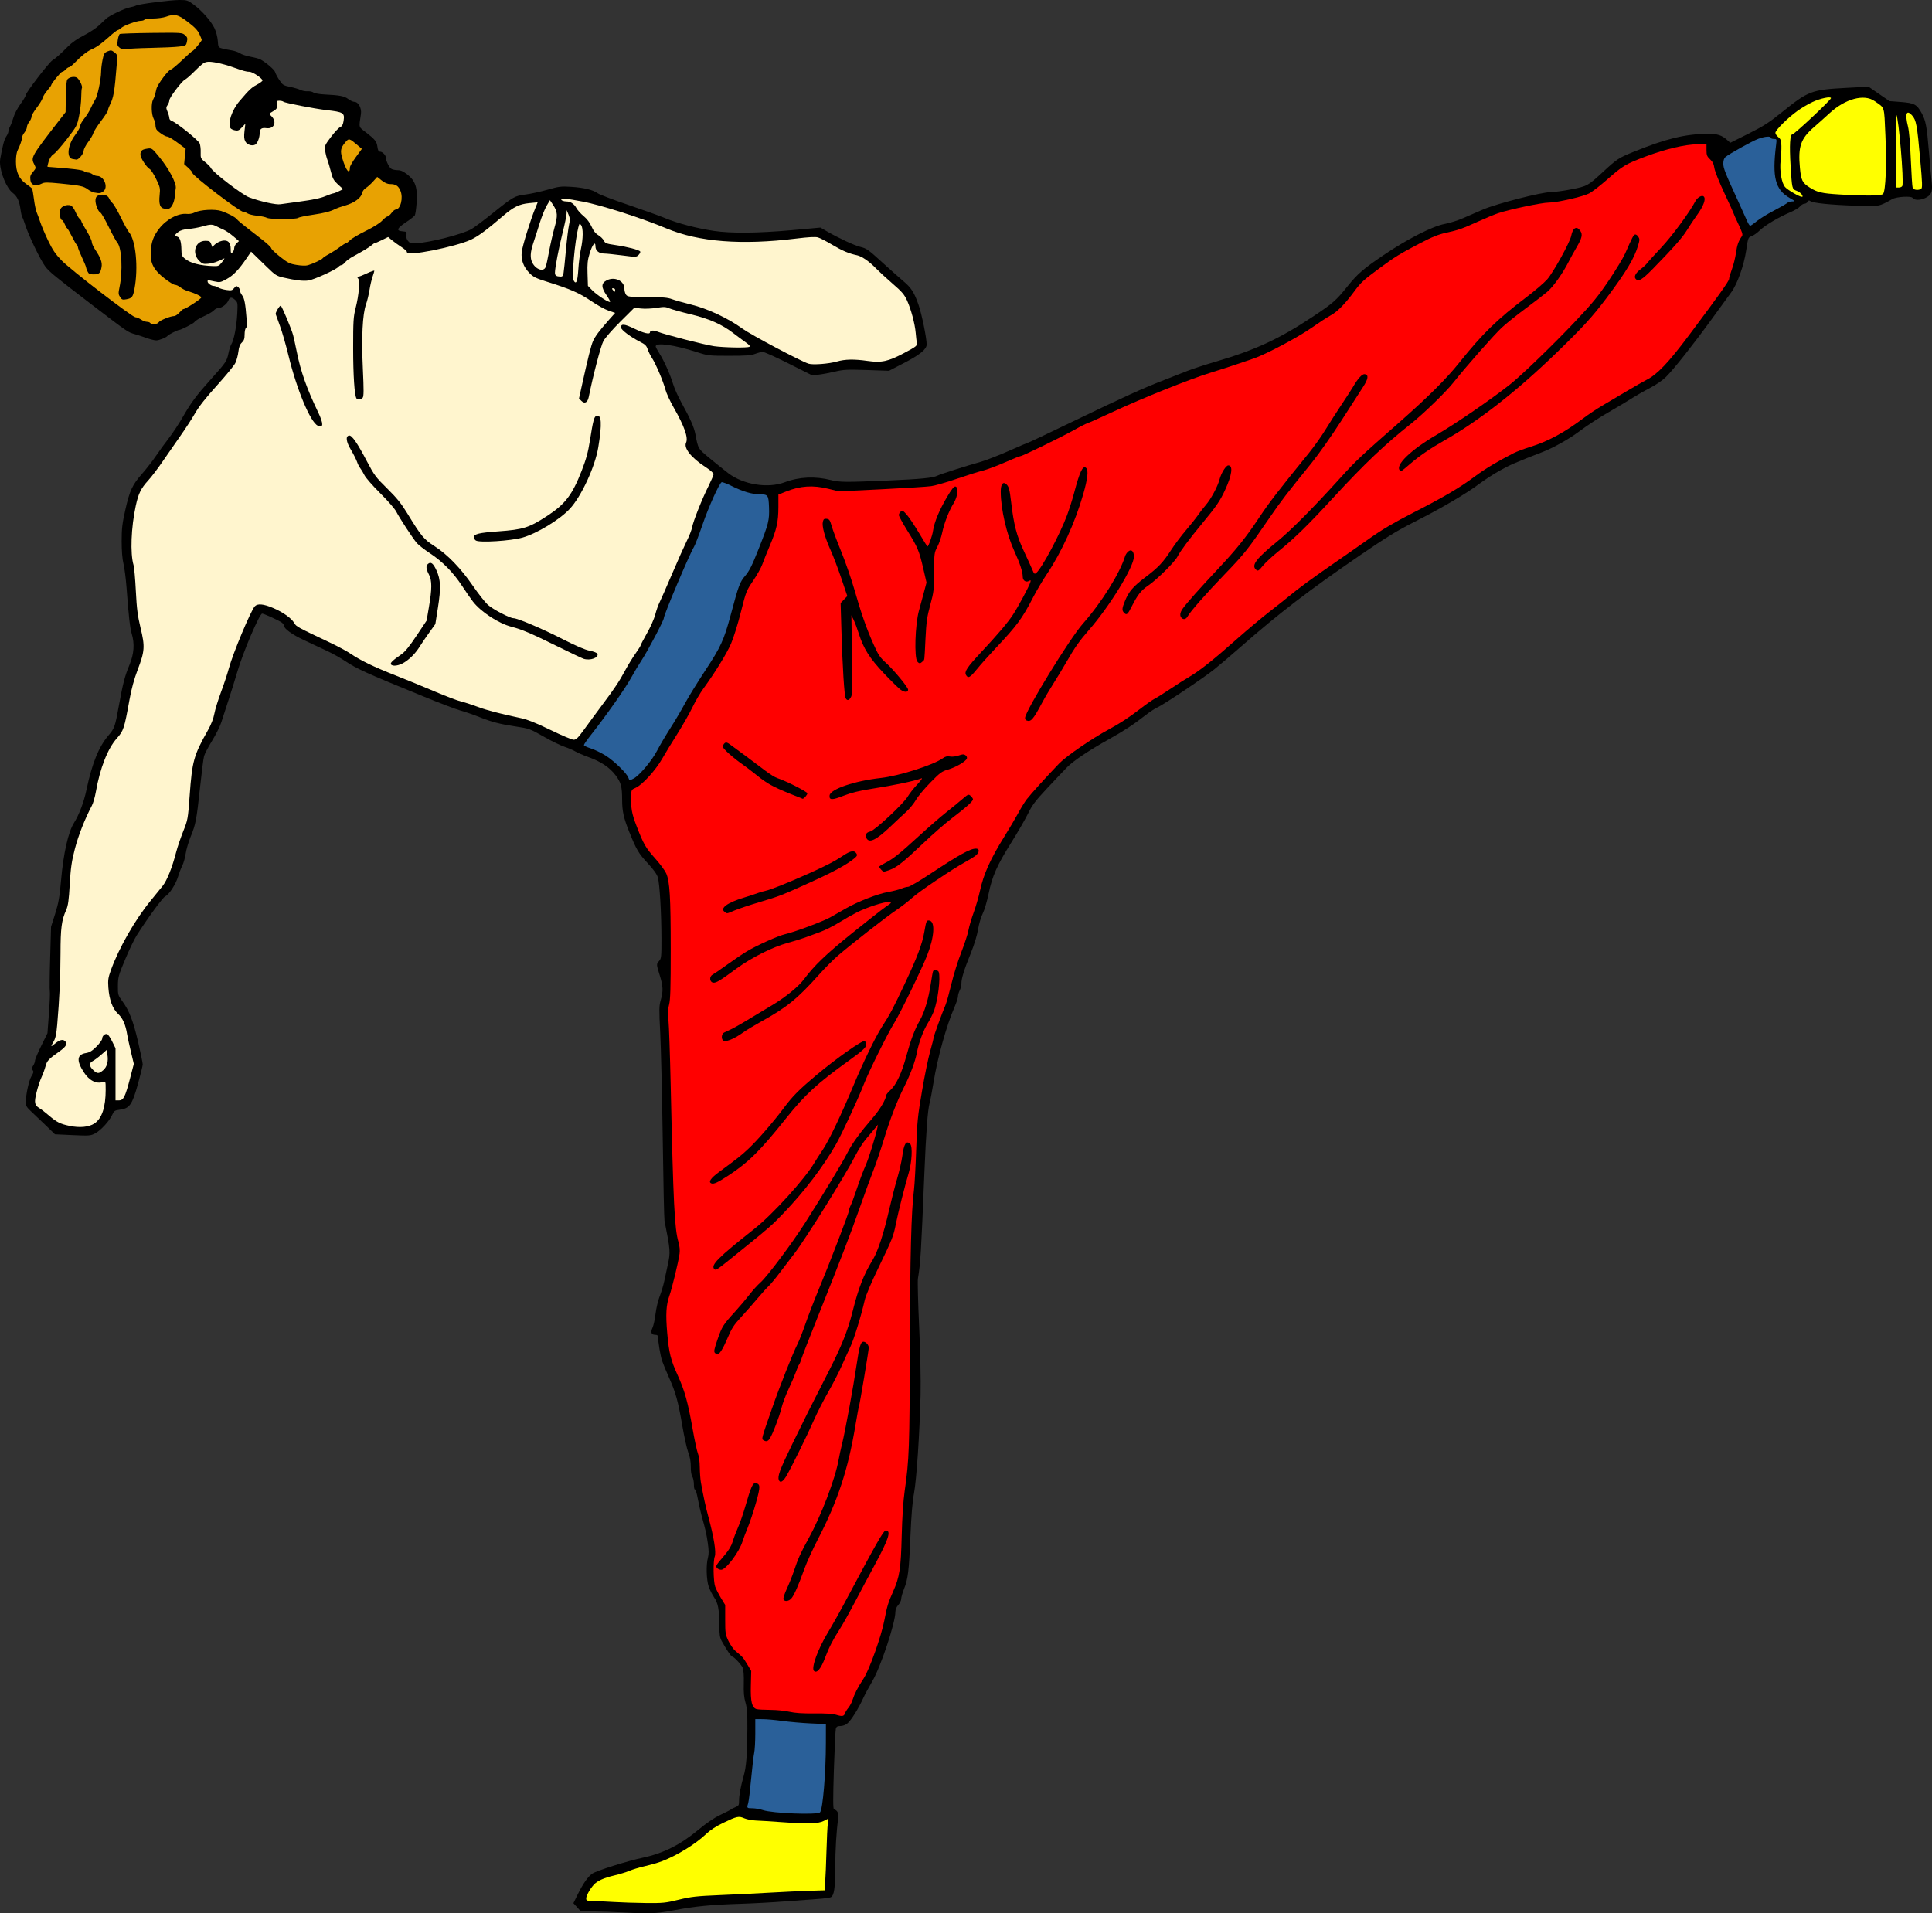 <?xml version="1.0" encoding="UTF-8" standalone="no"?>
<svg
   version="1.2"
   width="588.59mm"
   height="583.04mm"
   viewBox="0 0 58859.004 58304.001"
   preserveAspectRatio="xMidYMid"
   fill-rule="evenodd"
   stroke-width="28.222"
   stroke-linejoin="round"
   xml:space="preserve"
   id="svg2770"
   sodipodi:docname="MartialArts3B.svg"
   inkscape:version="1.2.2 (732a01da63, 2022-12-09, custom)"
   xmlns:inkscape="http://www.inkscape.org/namespaces/inkscape"
   xmlns:sodipodi="http://sodipodi.sourceforge.net/DTD/sodipodi-0.dtd"
   xmlns="http://www.w3.org/2000/svg"
   xmlns:svg="http://www.w3.org/2000/svg"
   xmlns:ooo="http://xml.openoffice.org/svg/export"><rect x="0" y="0" width="58859.004" height="58304.001" fill="#333333" stroke="none"/><sodipodi:namedview
   id="namedview2772"
   pagecolor="#ffffff"
   bordercolor="#000000"
   borderopacity="0.25"
   inkscape:showpageshadow="2"
   inkscape:pageopacity="0.0"
   inkscape:pagecheckerboard="0"
   inkscape:deskcolor="#d1d1d1"
   inkscape:document-units="mm"
   showgrid="false"
   inkscape:zoom="0.31723122"
   inkscape:cx="1109.6008"
   inkscape:cy="1101.7201"
   inkscape:window-width="1850"
   inkscape:window-height="1016"
   inkscape:window-x="0"
   inkscape:window-y="0"
   inkscape:window-maximized="1"
   inkscape:current-layer="layer1" />
 <defs
   class="ClipPathGroup"
   id="defs2320">
  <clipPath
   id="presentation_clip_path"
   clipPathUnits="userSpaceOnUse">
   <rect
   x="0"
   y="0"
   width="58861"
   height="58653"
   id="rect2314" />
  </clipPath>
  <clipPath
   id="presentation_clip_path_shrink"
   clipPathUnits="userSpaceOnUse">
   <rect
   x="58"
   y="58"
   width="58744"
   height="58536"
   id="rect2317" />
  </clipPath>
 </defs>
 <defs
   class="TextShapeIndex"
   id="defs2324">
  <g
   ooo:slide="id1"
   ooo:id-list="id3 id4 id5 id6 id7 id8 id9 id10 id11 id12 id13 id14 id15 id16 id17 id18 id19 id20 id21 id22 id23 id24 id25 id26 id27 id28 id29 id30 id31 id32 id33 id34 id35 id36 id37 id38 id39 id40 id41 id42 id43 id44 id45 id46 id47 id48 id49 id50 id51 id52 id53 id54 id55 id56 id57 id58 id59"
   id="g2322" />
 </defs>
 <defs
   class="EmbeddedBulletChars"
   id="defs2356">
  <g
   id="bullet-char-template-57356"
   transform="matrix(4.8828125e-4,0,0,-4.8828125e-4,0,0)">
   <path
   d="M 580,1141 1163,571 580,0 -4,571 Z"
   id="path2326" />
  </g>
  <g
   id="bullet-char-template-57354"
   transform="matrix(4.8828125e-4,0,0,-4.8828125e-4,0,0)">
   <path
   d="M 8,1128 H 1137 V 0 H 8 Z"
   id="path2329" />
  </g>
  <g
   id="bullet-char-template-10146"
   transform="matrix(4.8828125e-4,0,0,-4.8828125e-4,0,0)">
   <path
   d="M 174,0 602,739 174,1481 1456,739 Z M 1358,739 309,1346 659,739 Z"
   id="path2332" />
  </g>
  <g
   id="bullet-char-template-10132"
   transform="matrix(4.8828125e-4,0,0,-4.8828125e-4,0,0)">
   <path
   d="M 2015,739 1276,0 H 717 l 543,543 H 174 v 393 h 1086 l -543,545 h 557 z"
   id="path2335" />
  </g>
  <g
   id="bullet-char-template-10007"
   transform="matrix(4.8828125e-4,0,0,-4.8828125e-4,0,0)">
   <path
   d="m 0,-2 c -7,16 -16,29 -25,39 l 381,530 c -94,256 -141,385 -141,387 0,25 13,38 40,38 9,0 21,-2 34,-5 21,4 42,12 65,25 l 27,-13 111,-251 280,301 64,-25 24,25 c 21,-10 41,-24 62,-43 C 886,937 835,863 770,784 769,783 710,716 594,584 L 774,223 c 0,-27 -21,-55 -63,-84 l 16,-20 C 717,90 699,76 672,76 641,76 570,178 457,381 L 164,-76 c -22,-34 -53,-51 -92,-51 -42,0 -63,17 -64,51 -7,9 -10,24 -10,44 0,9 1,19 2,30 z"
   id="path2338" />
  </g>
  <g
   id="bullet-char-template-10004"
   transform="matrix(4.8828125e-4,0,0,-4.8828125e-4,0,0)">
   <path
   d="M 285,-33 C 182,-33 111,30 74,156 52,228 41,333 41,471 c 0,78 14,145 41,201 34,71 87,106 158,106 53,0 88,-31 106,-94 l 23,-176 c 8,-64 28,-97 59,-98 l 735,706 c 11,11 33,17 66,17 42,0 63,-15 63,-46 V 965 c 0,-36 -10,-64 -30,-84 L 442,47 C 390,-6 338,-33 285,-33 Z"
   id="path2341" />
  </g>
  <g
   id="bullet-char-template-9679"
   transform="matrix(4.8828125e-4,0,0,-4.8828125e-4,0,0)">
   <path
   d="M 813,0 C 632,0 489,54 383,161 276,268 223,411 223,592 c 0,181 53,324 160,431 106,107 249,161 430,161 179,0 323,-54 432,-161 108,-107 162,-251 162,-431 0,-180 -54,-324 -162,-431 C 1136,54 992,0 813,0 Z"
   id="path2344" />
  </g>
  <g
   id="bullet-char-template-8226"
   transform="matrix(4.8828125e-4,0,0,-4.8828125e-4,0,0)">
   <path
   d="m 346,457 c -73,0 -137,26 -191,78 -54,51 -81,114 -81,188 0,73 27,136 81,188 54,52 118,78 191,78 73,0 134,-26 185,-79 51,-51 77,-114 77,-187 0,-75 -25,-137 -76,-188 -50,-52 -112,-78 -186,-78 z"
   id="path2347" />
  </g>
  <g
   id="bullet-char-template-8211"
   transform="matrix(4.8828125e-4,0,0,-4.8828125e-4,0,0)">
   <path
   d="M -4,459 H 1135 V 606 H -4 Z"
   id="path2350" />
  </g>
  <g
   id="bullet-char-template-61548"
   transform="matrix(4.8828125e-4,0,0,-4.8828125e-4,0,0)">
   <path
   d="m 173,740 c 0,163 58,303 173,419 116,115 255,173 419,173 163,0 302,-58 418,-173 116,-116 174,-256 174,-419 0,-163 -58,-303 -174,-418 C 1067,206 928,148 765,148 601,148 462,206 346,322 231,437 173,577 173,740 Z"
   id="path2353" />
  </g>
 </defs>
 
 <g
   inkscape:groupmode="layer"
   id="layer1"
   inkscape:label="Layer 1"><path
     fill="#000000"
     stroke="none"
     d="m 18935,58622 c -252,-14 -634,-27 -850,-29 l -391,-4 -112,-124 -113,-124 125,-255 c 171,-348 321,-561 459,-651 136,-90 1066,-382 1517,-477 630,-133 1151,-393 1694,-844 263,-219 484,-369 687,-466 165,-79 308,-152 318,-164 10,-12 69,-42 132,-68 105,-42 115,-60 115,-198 0,-171 47,-420 141,-757 79,-277 107,-636 112,-1428 2,-475 -10,-643 -58,-807 -45,-153 -59,-305 -51,-582 6,-221 -7,-414 -30,-469 -42,-100 -272,-347 -323,-347 -31,0 -180,-220 -317,-469 -61,-110 -74,-196 -76,-494 -3,-482 -37,-663 -159,-843 -57,-84 -131,-231 -164,-328 -71,-205 -83,-669 -23,-882 29,-106 28,-217 -4,-441 -41,-285 -66,-395 -192,-847 -30,-107 -80,-333 -112,-502 -31,-170 -71,-300 -88,-289 -18,10 -32,-58 -32,-151 0,-94 -22,-202 -49,-241 -29,-42 -47,-158 -46,-299 1,-154 -24,-297 -77,-437 -43,-115 -124,-480 -181,-812 -126,-739 -202,-1015 -401,-1458 -85,-189 -181,-422 -214,-518 -52,-154 -121,-564 -124,-734 -1,-43 -30,-62 -91,-62 -116,0 -143,-78 -76,-221 29,-63 70,-251 90,-418 20,-167 76,-405 125,-529 49,-124 113,-337 142,-473 28,-135 76,-358 106,-493 84,-385 81,-434 -100,-1341 -12,-58 -36,-1185 -54,-2505 -19,-1319 -53,-2764 -76,-3212 -37,-727 -35,-834 16,-1010 78,-269 72,-420 -31,-752 -106,-340 -106,-339 -17,-440 65,-74 70,-131 69,-684 -1,-782 -54,-1673 -110,-1860 -30,-100 -132,-242 -314,-438 -274,-296 -336,-402 -551,-933 -176,-435 -223,-645 -223,-1004 -1,-396 -34,-519 -204,-743 -175,-231 -450,-415 -814,-545 -162,-58 -344,-137 -406,-174 -61,-38 -208,-102 -326,-141 -119,-40 -387,-169 -595,-287 -473,-269 -479,-271 -913,-336 -466,-70 -712,-134 -1094,-286 -172,-69 -425,-156 -563,-194 -138,-38 -640,-229 -1116,-424 -1844,-754 -2035,-841 -2439,-1108 -127,-84 -365,-216 -529,-292 -163,-77 -471,-221 -685,-321 -365,-171 -617,-352 -617,-444 0,-22 -28,-64 -62,-92 -63,-54 -550,-277 -603,-277 -82,0 -584,1178 -762,1789 -67,229 -187,615 -267,857 -80,243 -176,540 -214,661 -38,121 -164,375 -281,565 -117,189 -228,402 -247,474 -19,71 -74,500 -122,952 -106,988 -132,1127 -286,1499 -65,159 -133,391 -151,515 -18,125 -64,289 -102,365 -39,75 -96,224 -128,331 -70,237 -275,553 -392,607 -78,35 -533,658 -875,1197 -69,109 -225,434 -346,723 -205,490 -220,542 -222,806 -2,274 2,289 131,465 213,291 338,613 486,1255 77,331 139,635 139,675 0,41 -66,312 -147,603 -176,630 -252,739 -548,778 -163,22 -181,35 -236,159 -83,187 -355,481 -527,568 -133,68 -178,71 -679,48 l -537,-25 -278,-270 c -153,-148 -353,-339 -445,-424 -139,-130 -166,-175 -165,-282 1,-239 96,-669 174,-797 64,-102 71,-137 36,-179 -34,-41 -31,-69 14,-139 32,-48 57,-117 57,-155 0,-37 86,-240 190,-451 l 189,-383 45,-605 c 25,-333 37,-637 27,-674 -10,-38 -6,-496 10,-1017 l 27,-948 125,-395 c 104,-330 134,-500 180,-1021 72,-820 219,-1472 394,-1750 157,-249 302,-633 382,-1015 170,-804 372,-1303 671,-1653 182,-214 199,-261 318,-922 122,-670 175,-875 320,-1226 138,-333 160,-643 68,-947 -53,-177 -94,-537 -158,-1407 -21,-272 -62,-598 -93,-724 -36,-147 -56,-392 -56,-688 0,-387 17,-534 111,-952 134,-596 214,-767 517,-1111 128,-146 313,-384 411,-529 98,-146 277,-392 397,-547 120,-155 311,-445 425,-644 258,-450 414,-659 871,-1168 445,-494 474,-538 523,-781 22,-107 59,-226 84,-265 83,-133 164,-551 184,-957 15,-301 11,-328 -63,-397 -104,-97 -166,-94 -206,9 -41,109 -202,234 -301,234 -42,0 -105,30 -138,67 -34,37 -136,102 -226,144 -238,110 -336,168 -377,224 -31,42 -409,235 -462,235 -44,0 -330,145 -350,177 -30,49 -256,141 -345,141 -67,0 -224,-42 -395,-107 -39,-15 -155,-52 -259,-83 -225,-67 -186,-40 -1311,-900 C 1666,8765 1496,8626 1378,8466 1225,8259 866,7511 765,7191 731,7084 692,6981 678,6962 664,6942 640,6841 626,6736 591,6472 524,6329 386,6224 198,6080 8,5608 0,5304 v -42 c 1,-26 3,-50 7,-72 72,-406 123,-598 184,-685 36,-52 65,-121 65,-154 0,-32 23,-101 52,-153 28,-51 74,-175 103,-275 28,-100 123,-282 212,-404 89,-122 162,-246 162,-275 0,-73 703,-990 812,-1059 111,-70 234,-180 472,-420 119,-120 291,-240 483,-337 163,-82 368,-217 456,-299 87,-82 190,-179 229,-215 101,-93 566,-314 718,-341 71,-13 157,-38 191,-56 92,-47 1051,-170 1328,-170 222,0 250,10 429,143 252,187 528,502 633,721 47,99 91,266 99,379 14,200 17,204 143,236 70,18 198,44 285,57 86,14 197,53 247,88 49,34 193,81 319,105 126,23 261,59 300,80 171,91 436,318 454,390 10,43 68,151 127,240 99,150 123,166 327,208 121,25 264,67 318,94 54,27 151,45 217,40 66,-4 145,13 174,37 30,25 179,52 330,60 481,24 614,50 733,140 62,48 148,87 190,87 119,0 224,196 197,370 -65,432 -78,381 149,556 282,218 332,281 354,447 14,105 36,144 80,144 73,0 177,108 177,183 0,100 105,308 174,345 38,20 124,36 191,36 89,0 170,38 296,137 241,190 310,407 275,865 -13,179 -38,348 -55,375 -16,27 -138,122 -270,210 -277,186 -305,260 -104,276 127,11 135,18 117,107 -12,62 4,125 45,180 53,70 92,83 226,78 420,-16 1449,-277 1718,-437 86,-50 372,-265 635,-476 634,-508 677,-533 1008,-574 153,-19 452,-85 666,-145 353,-101 417,-109 723,-89 389,25 658,90 807,196 58,41 476,200 928,353 452,153 963,336 1134,408 371,155 965,310 1478,386 523,78 1339,70 2369,-22 l 878,-79 198,115 c 351,203 828,426 1009,471 206,51 238,74 749,540 213,194 470,422 571,507 240,200 335,350 465,731 99,292 244,1004 244,1200 0,144 -208,314 -688,562 l -459,238 -677,-23 c -601,-19 -711,-14 -969,48 -159,38 -381,79 -492,92 l -202,23 -711,-357 c -392,-197 -749,-357 -793,-357 -45,0 -150,26 -235,59 -124,48 -279,59 -789,59 -616,0 -645,-3 -981,-111 -694,-224 -1259,-303 -1259,-177 0,22 47,113 105,203 145,226 333,643 422,937 41,136 154,390 251,564 273,493 389,754 430,968 87,458 75,439 453,751 195,161 440,358 547,440 459,351 1206,472 1720,279 445,-168 931,-190 1416,-66 256,66 453,67 1729,12 996,-42 1381,-80 1508,-148 78,-42 888,-301 1313,-419 155,-44 548,-196 872,-339 324,-144 599,-261 611,-261 12,0 652,-303 1422,-675 1481,-714 2029,-963 2687,-1219 223,-87 542,-212 709,-278 168,-65 549,-190 847,-277 1212,-355 1951,-696 2959,-1365 637,-424 721,-497 1087,-952 293,-365 475,-522 1088,-937 717,-486 1492,-881 1863,-949 155,-29 409,-109 565,-179 156,-69 430,-188 609,-264 417,-177 1770,-524 2046,-525 112,-1 400,-40 639,-87 487,-96 500,-104 976,-543 413,-381 463,-414 921,-600 978,-397 1559,-539 2236,-547 314,-4 450,39 626,200 l 80,73 552,-276 c 467,-234 627,-337 1045,-674 781,-628 883,-667 1929,-723 l 686,-37 319,220 319,220 351,27 c 407,32 482,72 627,334 127,229 160,403 224,1179 30,359 67,763 82,899 7,66 11,123 12,172 v 26 c -3,173 -58,243 -205,315 -154,75 -340,73 -387,-4 -39,-63 -484,-37 -616,36 -419,234 -377,226 -1128,202 -760,-25 -1298,-80 -1371,-140 -36,-29 -56,-24 -81,21 -19,33 -64,60 -100,60 -36,0 -95,36 -131,80 -35,44 -169,125 -298,179 -353,149 -772,398 -930,553 -78,76 -189,155 -248,176 -105,36 -108,44 -166,433 -68,459 -272,1030 -456,1278 -65,88 -331,454 -592,814 -575,792 -1152,1522 -1393,1762 -106,105 -301,240 -479,332 -165,85 -404,221 -533,303 -128,82 -405,249 -617,371 -422,243 -730,443 -1056,685 -280,208 -760,476 -1063,593 -840,325 -1016,402 -1328,577 -190,108 -470,290 -623,405 -388,292 -1151,740 -1950,1144 -552,280 -867,473 -1684,1033 -1550,1063 -2465,1765 -3616,2776 -291,256 -657,568 -814,693 -325,262 -1568,1093 -1748,1169 -65,28 -231,137 -366,243 -357,279 -637,462 -1104,723 -594,332 -1071,651 -1267,849 -93,95 -365,381 -604,637 -364,389 -459,515 -588,779 -85,173 -315,571 -511,883 -433,691 -580,1023 -690,1563 -47,227 -126,496 -178,597 -51,102 -114,315 -141,480 -29,180 -115,463 -221,726 -206,510 -287,771 -287,925 0,62 -24,158 -53,214 -28,55 -52,138 -52,183 0,45 -47,188 -103,318 -246,564 -521,1551 -640,2293 -40,245 -94,534 -122,640 -58,226 -107,893 -158,2135 -104,2511 -116,2713 -197,3214 -12,80 4,739 38,1464 36,804 53,1615 43,2077 -27,1162 -122,2582 -200,2999 -48,251 -82,670 -109,1305 -44,1061 -73,1302 -195,1607 -47,118 -86,255 -86,304 0,49 -40,132 -88,185 -56,60 -89,137 -89,208 -1,342 -448,1684 -707,2123 -100,170 -223,398 -272,507 -142,312 -366,673 -477,766 -62,53 -146,85 -218,85 -90,0 -122,18 -140,80 -12,44 -39,611 -60,1260 -27,863 -26,1184 2,1194 111,37 151,126 129,286 -55,397 -88,948 -89,1502 -3,627 -35,843 -136,894 -33,17 -211,41 -395,53 -185,12 -629,45 -988,73 -359,28 -962,61 -1341,73 -922,29 -1393,74 -2046,197 -344,65 -536,93 -824,95 h -67 c -181,-1 -402,-12 -714,-29 z"
     id="path2365"
     style="fill:#000000;display:inline"
     transform="translate(0,-347)" /><g
     id="layer9"
     inkscape:label="Shoes"
     style="display:inline"
     transform="translate(0,-347)"><path
       fill="#ffff00"
       stroke="none"
       d="m 21947,58094 c 458,-19 1151,-53 1539,-76 388,-22 915,-47 1170,-55 l 465,-15 19,-253 c 11,-139 28,-562 39,-941 11,-378 29,-756 41,-840 l 21,-153 -144,73 c -170,87 -481,95 -1329,34 -291,-21 -624,-42 -741,-46 -116,-4 -275,-35 -352,-68 -171,-74 -221,-63 -646,141 -214,102 -393,219 -512,333 -319,308 -912,672 -1373,843 -102,38 -327,102 -501,142 -173,40 -385,104 -470,142 -86,38 -290,100 -453,139 -334,79 -526,167 -634,289 -117,131 -227,331 -227,413 0,68 21,76 221,80 121,2 403,16 626,29 223,14 660,27 971,31 521,5 600,-3 1001,-101 384,-93 535,-110 1269,-141 z"
       id="path2372" /><path
       fill="#ffff00"
       stroke="none"
       d="m 54732,6160 c -136,-49 -137,-54 -181,-768 -38,-624 -19,-952 57,-952 59,0 1174,-1047 1174,-1102 0,-61 -322,6 -561,117 -124,57 -330,178 -458,270 -292,208 -675,588 -675,669 0,33 40,93 89,132 74,60 90,105 94,266 3,107 -7,308 -23,446 -35,312 28,688 136,810 79,89 432,295 507,296 36,0 36,-13 0,-71 -24,-39 -96,-90 -159,-113 z"
       id="path2701"
       style="display:inline" /><path
       fill="#ffff00"
       stroke="none"
       d="m 57440,4475 c -42,-927 -8,-821 -333,-1049 -316,-223 -889,-69 -1363,366 -125,115 -343,310 -485,433 -401,350 -483,589 -424,1232 36,388 73,462 304,608 223,142 369,176 888,207 814,49 1293,44 1342,-16 79,-95 111,-895 71,-1781 z"
       id="path2708" /><path
       fill="#ffff00"
       stroke="none"
       d="m 58529,6101 c 41,-26 36,-166 -29,-890 -94,-1055 -121,-1204 -247,-1345 -173,-194 -224,-53 -124,344 33,130 66,518 85,1006 18,436 43,821 56,855 25,66 175,83 259,30 z"
       id="path2715" /><path
       fill="#ffff00"
       stroke="none"
       d="m 57771,3843 c -7,-8 -14,488 -14,1102 v 1117 h 89 c 49,0 98,-22 109,-50 54,-142 -111,-2095 -184,-2169 z"
       id="path2722" /></g><g
     id="layer10"
     inkscape:label="Socks"
     style="display:inline"
     transform="translate(0,-347)"><path
       fill="#2a6099"
       stroke="none"
       d="m 24983,55572 c 84,-84 178,-1200 178,-2120 l 1,-568 -468,-21 c -257,-12 -642,-46 -855,-75 -214,-30 -487,-54 -609,-54 l -220,-1 v 440 c 0,243 -15,508 -34,591 -18,83 -60,436 -92,786 -32,349 -72,681 -89,737 -49,156 -44,162 125,162 87,0 231,25 320,55 294,100 1658,153 1743,68 z"
       id="path2379" /><path
       fill="#2a6099"
       stroke="none"
       d="m 54035,6769 c 194,-101 378,-206 409,-234 30,-27 102,-49 159,-50 96,0 91,-7 -78,-104 -442,-253 -539,-629 -416,-1615 23,-182 22,-185 -69,-185 -51,0 -93,-16 -93,-36 0,-55 -179,-41 -376,31 -189,69 -901,465 -1009,560 -39,35 -61,106 -61,195 0,142 56,285 456,1155 111,242 231,508 267,591 35,82 78,149 96,149 18,0 107,-61 197,-137 91,-75 324,-219 518,-320 z"
       id="path2687" /></g><g
     id="layer11"
     inkscape:label="Pants"
     style="display:inline"
     transform="translate(0,-347)"><path
       fill="#ff0000"
       stroke="none"
       d="m 25744,52553 c 12,-37 58,-111 102,-164 44,-54 101,-161 126,-238 62,-193 158,-380 341,-660 176,-271 540,-1294 630,-1771 80,-421 115,-537 264,-871 200,-447 239,-699 264,-1708 15,-571 46,-1049 90,-1358 137,-953 150,-1327 158,-4356 7,-2812 42,-4166 127,-4833 19,-156 49,-703 66,-1217 29,-852 45,-1011 177,-1781 79,-466 191,-1012 249,-1213 57,-202 104,-387 104,-412 0,-44 251,-734 368,-1011 30,-72 109,-357 176,-635 66,-277 201,-708 299,-958 98,-250 197,-552 219,-671 21,-118 93,-361 158,-540 66,-178 152,-477 193,-664 110,-511 319,-974 752,-1668 141,-227 326,-539 410,-694 84,-156 201,-346 260,-424 113,-149 637,-727 992,-1095 219,-226 994,-758 1517,-1041 349,-188 622,-368 988,-651 155,-120 339,-247 406,-281 68,-34 282,-169 476,-299 194,-131 464,-302 599,-381 299,-175 740,-527 1447,-1156 291,-258 727,-624 970,-813 243,-188 520,-409 617,-490 248,-209 757,-581 1376,-1007 291,-200 766,-531 1056,-736 383,-271 743,-483 1324,-781 959,-491 1419,-762 1887,-1110 312,-232 688,-458 1184,-711 87,-45 314,-130 505,-189 545,-170 1047,-442 1635,-886 139,-105 385,-269 546,-364 162,-95 501,-296 753,-446 252,-150 524,-305 604,-345 329,-165 667,-520 1299,-1364 900,-1202 1219,-1650 1219,-1713 0,-37 39,-170 86,-296 48,-125 103,-349 124,-496 34,-244 76,-363 183,-513 31,-43 7,-121 -106,-359 -80,-168 -146,-314 -146,-326 0,-11 -127,-292 -283,-623 -161,-343 -293,-673 -306,-766 -16,-120 -51,-191 -131,-266 -94,-89 -109,-127 -109,-283 v -180 l -282,5 c -377,6 -953,142 -1555,366 -627,235 -711,285 -1187,705 -217,191 -466,383 -553,427 -205,103 -986,279 -1235,279 -204,0 -1190,207 -1533,322 -114,38 -384,150 -600,248 -503,228 -608,265 -988,348 -244,53 -429,129 -829,338 -584,306 -738,401 -1186,732 -501,370 -577,439 -776,708 -291,395 -524,632 -729,742 -104,56 -365,227 -581,379 -407,286 -1402,814 -1764,935 -114,38 -350,118 -524,178 -175,60 -532,175 -794,256 -620,191 -2054,765 -2946,1180 -388,181 -745,340 -794,355 -48,15 -228,105 -398,202 -386,216 -1587,803 -1647,803 -24,0 -237,85 -474,190 -238,105 -542,219 -676,252 -134,33 -490,145 -791,249 -301,103 -650,204 -776,223 -126,18 -812,61 -1524,96 l -1294,63 -315,-78 c -470,-117 -855,-92 -1297,85 l -227,91 v 376 c -1,456 -51,682 -264,1187 -91,213 -193,469 -228,568 -35,99 -160,321 -277,494 -207,304 -218,332 -374,955 -88,353 -223,786 -300,963 -132,305 -483,875 -847,1376 -92,126 -240,380 -329,565 -89,184 -294,544 -455,800 -162,255 -373,602 -469,770 -201,352 -611,800 -806,881 -119,50 -130,67 -135,204 -15,409 13,577 165,966 216,558 271,653 568,987 146,163 295,366 333,451 109,247 137,720 138,2314 0,1180 -11,1539 -50,1686 -38,142 -43,258 -19,477 17,158 47,1050 68,1982 80,3627 117,4363 236,4773 36,125 48,250 34,355 -33,246 -228,1052 -312,1291 -97,276 -113,563 -64,1127 53,609 107,825 320,1291 212,464 313,827 457,1650 59,336 131,668 160,737 31,73 54,244 55,412 2,157 17,366 34,463 78,436 142,730 230,1058 166,612 240,1074 193,1198 -54,140 -45,762 13,923 27,75 106,231 176,346 l 128,210 v 443 c 0,414 6,457 100,656 56,117 155,257 221,311 210,173 223,187 349,396 l 123,205 -11,443 c -13,496 33,681 177,720 45,12 232,22 416,23 184,0 446,26 581,57 174,39 400,55 759,51 349,-4 562,10 670,43 182,56 236,46 266,-49 z"
       id="path2386" /><g
       id="layer12"
       inkscape:label="Lines"
       style="display:inline"><path
         fill="#000000"
         stroke="none"
         d="m 25223,50093 c 125,-207 372,-646 547,-976 903,-1699 1149,-2134 1212,-2134 177,-1 96,255 -328,1040 -168,310 -443,827 -611,1147 -168,320 -377,693 -465,829 -195,300 -327,558 -440,860 -129,343 -254,491 -341,404 -89,-89 122,-670 426,-1170 z"
         id="path2393" /><path
         fill="#000000"
         stroke="none"
         d="m 23868,49080 c -11,-31 36,-178 106,-327 69,-149 166,-392 215,-540 126,-377 200,-542 441,-978 389,-705 815,-1821 920,-2410 22,-123 69,-343 106,-488 93,-373 345,-1748 441,-2404 83,-564 124,-700 210,-700 72,0 160,100 160,181 0,88 -280,1761 -300,1794 -8,13 -55,268 -105,567 -224,1353 -538,2307 -1146,3479 -154,296 -337,699 -408,895 -182,508 -318,815 -399,906 -82,92 -210,105 -241,25 z"
         id="path2400" /><path
         fill="#000000"
         stroke="none"
         d="m 21846,48129 c -51,-61 -46,-69 237,-402 126,-149 202,-279 241,-412 31,-107 103,-295 158,-419 56,-123 159,-419 228,-659 171,-589 224,-707 311,-694 148,23 149,104 10,598 -73,259 -186,598 -250,753 -65,156 -137,346 -160,424 -96,317 -508,864 -650,864 -45,0 -101,-24 -125,-53 z"
         id="path2407" /><path
         fill="#000000"
         stroke="none"
         d="m 24137,44351 c 409,-839 522,-1065 1094,-2184 405,-793 593,-1259 738,-1834 190,-753 336,-1130 624,-1605 152,-253 331,-796 491,-1499 71,-311 183,-747 249,-971 66,-223 136,-529 156,-681 50,-381 121,-490 241,-370 76,76 51,555 -45,880 -122,410 -318,1189 -390,1547 -78,391 -100,446 -532,1342 -218,450 -388,852 -418,988 -109,481 -328,1193 -440,1428 -64,136 -186,402 -270,593 -85,191 -268,546 -407,789 -139,244 -331,619 -426,835 -212,482 -713,1497 -850,1724 -103,170 -186,213 -224,114 -45,-116 30,-315 409,-1096 z"
         id="path2414" /><path
         fill="#000000"
         stroke="none"
         d="m 23515,43279 c 235,-677 640,-1700 782,-1976 45,-87 154,-365 242,-617 88,-253 265,-713 394,-1023 344,-828 934,-2366 934,-2433 0,-32 23,-102 51,-156 28,-54 116,-293 196,-532 80,-239 193,-539 251,-667 95,-209 303,-871 362,-1151 l 22,-106 -115,138 c -63,76 -181,217 -264,315 -82,97 -224,321 -314,497 -316,613 -1492,2502 -1847,2966 -104,136 -303,398 -443,582 -139,184 -297,375 -350,423 -54,49 -204,215 -335,371 -130,155 -356,412 -502,571 -223,242 -289,344 -413,639 -138,328 -248,501 -317,501 -17,0 -49,-23 -72,-51 -33,-39 -15,-126 84,-410 136,-393 169,-444 549,-862 142,-156 333,-383 427,-506 93,-122 243,-288 334,-368 203,-179 958,-1187 1353,-1807 560,-881 1138,-1837 1291,-2138 149,-295 372,-601 804,-1105 192,-224 376,-539 377,-646 0,-24 57,-95 127,-159 181,-163 348,-519 489,-1040 135,-498 251,-803 411,-1087 143,-253 266,-663 332,-1107 30,-202 63,-381 73,-397 32,-50 147,-32 170,26 64,168 -27,889 -153,1209 -38,96 -117,253 -176,348 -141,229 -277,595 -336,906 -53,275 -198,663 -392,1048 -211,420 -425,974 -616,1602 -101,330 -244,750 -317,935 -73,184 -256,684 -406,1111 -284,810 -600,1631 -1323,3439 -237,592 -446,1132 -465,1200 -20,68 -50,141 -67,162 -18,22 -62,125 -99,230 -37,104 -138,341 -225,525 -87,184 -184,444 -216,577 -64,260 -267,792 -356,927 -58,89 -110,102 -193,49 -62,-39 -66,-25 257,-953 z"
         id="path2421" /><path
         fill="#000000"
         stroke="none"
         d="m 22988,37788 c 555,-439 1532,-1515 1821,-2006 48,-82 165,-264 260,-404 184,-275 566,-1073 920,-1924 295,-709 680,-1505 871,-1803 263,-409 342,-558 706,-1331 375,-797 530,-1208 594,-1576 58,-337 67,-358 152,-346 186,27 155,500 -70,1070 -171,431 -824,1772 -995,2044 -197,312 -781,1491 -936,1889 -172,442 -665,1505 -843,1817 -393,688 -961,1433 -1612,2112 -318,332 -435,436 -1058,940 -145,117 -412,333 -592,478 -346,280 -402,315 -442,275 -122,-123 99,-346 1224,-1235 z"
         id="path2428" /><path
         fill="#000000"
         stroke="none"
         d="m 21907,36060 c 588,-434 666,-495 884,-699 279,-259 781,-838 1100,-1267 254,-342 460,-549 971,-978 620,-520 1399,-1070 1479,-1044 21,7 42,47 48,89 14,95 -78,182 -557,527 -921,662 -1316,1024 -1870,1719 -801,1006 -1163,1364 -1785,1770 -308,201 -430,258 -499,233 -110,-39 -33,-157 229,-350 z"
         id="path2435" /><path
         fill="#000000"
         stroke="none"
         d="m 22056,31814 c 29,-14 125,-59 212,-100 145,-68 436,-239 1270,-745 412,-250 790,-559 957,-783 310,-416 669,-761 1451,-1392 451,-364 913,-726 1026,-805 206,-142 206,-143 100,-154 -128,-13 -658,159 -967,314 -121,61 -364,199 -539,307 -174,108 -436,239 -582,292 -145,52 -352,128 -458,168 -107,40 -345,113 -529,163 -458,125 -1106,450 -1553,778 -509,375 -628,447 -717,434 -110,-16 -124,-186 -20,-242 44,-24 243,-160 442,-304 200,-144 471,-327 602,-407 299,-181 961,-478 1173,-526 274,-61 1138,-383 1360,-506 117,-65 334,-188 483,-275 371,-213 972,-448 1296,-504 147,-26 326,-72 398,-102 73,-31 165,-55 206,-55 41,0 331,-170 645,-377 926,-611 1244,-787 1421,-787 110,0 112,103 5,200 -44,40 -191,132 -326,206 -384,207 -1427,911 -1623,1094 -97,91 -314,258 -482,372 -309,209 -1322,999 -1776,1386 -135,116 -397,378 -580,584 -658,735 -981,997 -1766,1431 -204,113 -442,256 -529,319 -314,225 -571,323 -636,245 -52,-63 -31,-197 36,-229 z"
         id="path2442" /><path
         fill="#000000"
         stroke="none"
         d="m 22656,27702 c 165,-50 355,-113 423,-139 68,-27 179,-59 247,-72 139,-27 665,-237 1270,-507 570,-255 823,-385 1085,-560 237,-158 344,-175 411,-68 32,51 20,78 -67,150 -223,185 -626,405 -1315,717 -900,409 -959,432 -1588,619 -286,85 -618,196 -738,246 -259,109 -227,105 -312,42 -145,-107 89,-278 584,-428 z"
         id="path2449" /><path
         fill="#000000"
         stroke="none"
         d="m 26785,26758 c 0,-13 83,-65 185,-117 241,-121 429,-272 1045,-836 280,-256 645,-573 812,-705 167,-132 388,-312 490,-401 181,-155 190,-158 256,-98 38,34 69,80 69,103 0,59 -217,254 -633,569 -202,153 -599,499 -882,769 -596,568 -812,740 -1023,814 -190,68 -191,68 -261,-10 -32,-36 -58,-75 -58,-88 z"
         id="path2456" /><path
         fill="#000000"
         stroke="none"
         d="m 26398,25890 c -53,-99 -8,-180 112,-204 136,-27 1019,-850 1147,-1069 51,-87 181,-253 289,-367 108,-115 168,-199 132,-186 -239,88 -817,209 -1523,320 -379,59 -621,119 -853,210 -354,140 -444,138 -428,-8 23,-192 756,-442 1563,-532 555,-62 1597,-394 1889,-602 76,-54 133,-68 218,-52 67,13 177,0 263,-31 120,-42 158,-44 208,-7 37,27 53,69 40,102 -34,89 -337,266 -571,333 -191,55 -245,95 -540,397 -181,184 -379,422 -440,529 -62,107 -190,265 -286,353 -96,87 -319,295 -495,463 -429,407 -640,509 -725,351 z"
         id="path2463" /><path
         fill="#000000"
         stroke="none"
         d="m 23061,23976 c -154,-124 -336,-263 -404,-310 -298,-204 -635,-503 -635,-563 0,-35 24,-84 54,-109 46,-37 79,-26 203,67 82,62 300,222 484,357 184,136 438,326 564,423 126,97 285,195 353,217 262,84 917,416 917,464 0,45 -108,169 -144,165 -8,-1 -181,-70 -385,-153 -534,-218 -692,-306 -1007,-558 z"
         id="path2470" /><path
         fill="#000000"
         stroke="none"
         d="m 31273,22301 c -25,-10 -45,-45 -44,-77 0,-202 1359,-2418 1763,-2875 564,-636 1131,-1544 1285,-2056 12,-41 53,-103 91,-137 96,-87 177,-16 177,154 0,310 -743,1519 -1376,2241 -279,319 -430,533 -670,952 -120,210 -304,514 -408,675 -103,161 -263,433 -354,604 -264,495 -333,572 -464,519 z"
         id="path2477" /><path
         fill="#000000"
         stroke="none"
         d="m 25634,19545 -24,-822 102,-106 102,-107 -181,-536 c -100,-295 -246,-681 -326,-857 -178,-396 -272,-738 -238,-872 20,-81 41,-97 117,-88 80,10 100,39 152,223 33,116 164,467 292,779 127,312 305,826 396,1142 210,736 370,1194 583,1671 148,333 198,408 384,576 238,215 673,742 673,815 0,86 -108,88 -225,4 -64,-46 -293,-270 -508,-497 -437,-461 -626,-759 -767,-1209 -49,-156 -120,-346 -158,-424 l -70,-141 19,1200 c 14,938 9,1218 -27,1284 -59,113 -120,129 -165,45 -43,-80 -96,-929 -131,-2080 z"
         id="path2484" /><path
         fill="#000000"
         stroke="none"
         d="m 29873,20241 c 524,-561 831,-923 986,-1161 171,-262 491,-859 528,-983 22,-73 17,-79 -39,-47 -95,53 -190,-12 -190,-129 0,-146 -88,-414 -248,-761 -242,-525 -422,-1304 -422,-1829 0,-223 64,-316 162,-235 84,70 109,161 154,547 81,692 167,1027 388,1496 113,243 232,503 263,578 49,121 62,131 115,88 169,-139 722,-1176 939,-1759 68,-185 166,-494 217,-688 169,-641 262,-836 360,-754 81,67 53,322 -88,813 -244,848 -658,1756 -1098,2413 -132,196 -321,516 -422,712 -334,651 -495,869 -1163,1576 -202,214 -453,496 -559,628 -205,253 -265,283 -328,165 -52,-97 41,-237 445,-670 z"
         id="path2491" /><path
         fill="#000000"
         stroke="none"
         d="m 27948,20508 c -100,-121 -69,-1127 48,-1552 27,-97 90,-329 140,-516 l 91,-341 -101,-436 c -123,-533 -172,-649 -491,-1159 -138,-222 -251,-429 -251,-462 0,-32 26,-80 58,-106 50,-42 73,-29 185,97 70,80 237,330 371,555 133,226 249,410 257,410 33,0 149,-325 171,-482 37,-253 189,-622 418,-1011 146,-249 220,-342 262,-333 104,20 75,300 -51,506 -146,237 -290,608 -352,905 -28,135 -94,328 -147,428 -93,175 -96,200 -98,763 -2,544 -9,610 -117,1006 -98,361 -120,514 -146,1040 -36,722 -23,618 -90,686 -69,68 -101,68 -157,2 z"
         id="path2498" /><path
         fill="#000000"
         stroke="none"
         d="m 36034,18890 c 114,-161 537,-637 1070,-1204 575,-612 846,-951 1269,-1585 297,-446 571,-802 1498,-1943 157,-194 383,-511 502,-705 118,-194 337,-535 486,-759 149,-223 308,-469 354,-546 158,-272 286,-410 365,-399 125,18 108,145 -55,394 -84,128 -382,592 -664,1032 -281,439 -687,1014 -901,1279 -763,941 -929,1157 -1275,1662 -662,968 -771,1106 -1369,1727 -570,591 -1048,1135 -1133,1288 -47,86 -124,106 -182,47 -65,-64 -53,-164 35,-288 z"
         id="path2505" /><path
         fill="#000000"
         stroke="none"
         d="m 34275,18653 c 119,-287 246,-434 622,-719 398,-302 536,-448 789,-838 104,-161 304,-427 445,-592 141,-165 305,-371 365,-458 59,-88 167,-226 239,-309 157,-181 364,-567 420,-785 50,-192 195,-423 265,-423 153,0 114,292 -101,757 -151,327 -269,498 -691,1007 -391,472 -673,850 -758,1018 -82,161 -628,701 -887,877 -222,151 -323,279 -503,636 -127,251 -156,276 -231,200 -75,-74 -70,-136 26,-371 z"
         id="path2512" /><path
         fill="#000000"
         stroke="none"
         d="m 38912,16846 c 428,-349 1096,-1022 1937,-1953 449,-496 614,-652 1739,-1639 913,-802 1470,-1355 1877,-1865 692,-867 1155,-1319 2028,-1979 257,-194 545,-440 641,-548 185,-208 698,-1136 734,-1330 47,-248 170,-313 279,-147 74,113 49,217 -124,512 -74,126 -176,312 -227,413 -184,365 -476,777 -663,933 -104,87 -403,317 -665,512 -262,194 -583,452 -713,573 -232,215 -1093,1191 -1479,1679 -225,284 -919,958 -1283,1246 -800,634 -1434,1236 -2364,2248 -775,844 -1199,1258 -1694,1656 -175,141 -378,330 -452,419 -143,175 -162,186 -227,121 -133,-133 21,-333 656,-851 z"
         id="path2519" /><path
         fill="#000000"
         stroke="none"
         d="m 43771,13594 c 587,-343 1653,-1074 2231,-1531 348,-275 1291,-1185 1956,-1887 561,-593 725,-793 1058,-1288 216,-322 439,-689 494,-815 222,-503 252,-561 298,-579 26,-10 72,18 101,62 47,73 47,102 -4,273 -115,388 -364,803 -949,1583 -437,582 -723,897 -1516,1665 -1227,1189 -2392,2101 -3440,2693 -418,237 -762,473 -1051,722 -260,224 -264,227 -301,190 -155,-155 331,-626 1123,-1088 z"
         id="path2526" /><path
         fill="#000000"
         stroke="none"
         d="m 49983,8549 c 75,-56 160,-135 189,-174 28,-40 224,-255 433,-478 334,-355 877,-1092 1044,-1416 62,-120 203,-200 257,-145 71,70 -3,281 -192,545 -102,141 -246,357 -320,479 -135,222 -418,543 -1042,1181 -334,340 -441,402 -524,299 -54,-67 5,-177 155,-291 z"
         id="path2533" /></g></g><g
     id="layer13"
     inkscape:label="Body"
     style="display:inline"
     transform="translate(0,-347)"><path
       fill="#fff5ce"
       stroke="none"
       d="m 3219,33552 c 0,-254 -2,-260 -79,-234 -207,68 -424,-43 -590,-302 -228,-355 -206,-536 70,-580 111,-18 187,-65 319,-197 96,-96 174,-205 174,-242 0,-84 88,-162 155,-136 27,10 95,111 150,224 l 101,206 v 794 793 h 106 c 137,0 189,-105 339,-679 l 113,-432 -91,-379 c -50,-209 -101,-443 -113,-521 -47,-295 -133,-492 -275,-624 -171,-160 -270,-428 -297,-804 -16,-228 -5,-302 77,-529 249,-688 740,-1545 1220,-2128 124,-152 285,-349 356,-438 135,-169 294,-568 413,-1033 37,-145 133,-427 212,-626 142,-356 146,-377 198,-1086 77,-1064 124,-1232 557,-2000 99,-175 169,-355 196,-502 23,-127 114,-421 201,-655 88,-234 197,-564 242,-732 121,-448 664,-1749 788,-1886 81,-91 262,-76 549,45 305,128 574,318 654,463 60,108 92,125 1104,604 226,107 504,257 617,334 301,205 719,406 1365,659 314,123 848,342 1188,487 340,145 705,284 811,308 107,25 329,97 494,159 277,106 661,206 1346,352 186,40 460,151 882,356 337,164 654,298 705,298 76,0 133,-55 316,-308 122,-170 383,-523 578,-785 376,-503 490,-676 707,-1076 74,-136 203,-344 287,-463 84,-119 153,-229 153,-245 0,-16 88,-182 194,-371 107,-188 220,-443 251,-566 32,-124 89,-288 128,-365 39,-76 211,-469 383,-871 171,-402 374,-855 449,-1007 76,-151 149,-338 163,-416 32,-183 304,-868 501,-1260 84,-170 154,-333 154,-363 0,-29 -108,-124 -240,-209 -439,-284 -675,-579 -599,-747 71,-154 -51,-500 -377,-1070 -111,-194 -225,-442 -254,-553 -64,-246 -294,-786 -409,-960 -47,-71 -105,-189 -130,-263 -35,-108 -78,-150 -226,-225 -297,-150 -587,-368 -587,-441 0,-120 102,-110 405,37 283,137 477,184 477,114 0,-63 112,-73 237,-20 197,82 1443,402 1717,441 302,43 1016,55 1076,18 30,-19 -5,-61 -115,-138 -87,-61 -256,-186 -376,-279 -350,-269 -731,-437 -1305,-575 -281,-68 -570,-149 -643,-180 -113,-49 -166,-51 -394,-15 -144,24 -355,33 -468,20 l -206,-22 -424,422 c -235,233 -466,498 -517,593 -78,144 -314,1045 -446,1703 -34,169 -124,218 -222,121 l -75,-75 73,-330 c 201,-910 295,-1288 355,-1420 69,-152 184,-305 488,-650 l 185,-208 -202,-69 c -111,-38 -354,-173 -538,-299 -351,-239 -632,-362 -1324,-578 -351,-109 -429,-148 -546,-268 -183,-188 -262,-402 -236,-639 19,-181 257,-950 409,-1328 l 77,-189 -257,25 c -305,30 -478,114 -804,395 -483,415 -748,612 -961,713 -468,223 -1989,526 -1959,390 6,-25 -69,-96 -166,-158 -97,-63 -229,-158 -293,-211 l -116,-97 -191,94 c -104,51 -201,93 -216,93 -14,0 -56,27 -93,61 -69,62 -252,173 -571,346 -96,52 -205,133 -241,179 -36,46 -87,84 -112,84 -25,0 -65,23 -88,51 -72,86 -752,396 -919,418 -166,22 -392,-5 -767,-92 -199,-46 -245,-75 -493,-318 -151,-147 -322,-313 -380,-369 l -104,-101 -125,184 c -243,359 -407,533 -612,647 -194,108 -214,112 -380,76 -217,-46 -208,-46 -208,3 0,54 109,133 186,135 35,0 98,23 141,50 43,27 154,60 247,73 149,21 177,14 234,-57 56,-69 74,-74 122,-33 32,26 57,75 57,109 0,33 30,99 66,145 68,88 100,255 134,706 14,181 8,276 -19,293 -22,13 -40,100 -40,192 0,132 -18,186 -83,247 -61,57 -90,134 -107,280 -13,110 -54,264 -92,342 -37,78 -290,386 -561,686 -334,368 -548,640 -663,841 -93,163 -300,481 -459,707 -159,227 -404,578 -543,782 -139,204 -331,456 -426,560 -225,246 -301,401 -382,775 -143,659 -173,1456 -68,1808 20,66 52,422 70,790 28,549 55,753 144,1126 138,569 128,707 -88,1273 -109,288 -190,582 -250,917 -159,879 -180,944 -388,1177 -276,310 -510,906 -636,1625 -28,158 -82,347 -120,419 -218,414 -415,914 -520,1323 -99,384 -126,573 -156,1080 -28,486 -50,648 -107,776 -142,319 -173,551 -174,1326 -2,717 -33,1391 -101,2178 -24,278 -52,413 -107,505 -99,168 -93,180 32,74 136,-114 237,-145 302,-92 100,83 55,172 -170,331 -324,229 -370,279 -414,449 -22,84 -76,233 -121,330 -45,97 -113,303 -151,459 -78,315 -63,393 89,485 52,31 180,129 284,219 243,208 347,260 635,320 310,64 586,37 754,-74 229,-151 344,-496 344,-1030 z"
       id="path2540" /><path
       fill="#fff5ce"
       stroke="none"
       d="m 3271,32479 -23,-137 -164,145 c -91,80 -209,168 -263,196 -118,61 -106,160 33,286 111,101 159,100 288,-9 119,-100 165,-271 129,-481 z"
       id="path2582" /><path
       fill="#fff5ce"
       stroke="none"
       d="m 26432,11346 c 426,61 627,17 1118,-244 370,-197 394,-216 381,-305 -9,-53 -23,-191 -34,-307 -24,-279 -140,-714 -263,-986 -84,-184 -155,-267 -449,-521 -192,-166 -412,-369 -490,-450 -201,-211 -438,-377 -582,-407 -251,-53 -449,-136 -761,-322 -176,-105 -371,-206 -433,-223 -78,-23 -286,-11 -671,36 -1651,204 -2959,102 -3938,-307 -762,-319 -1993,-713 -2558,-820 -513,-96 -630,-110 -651,-76 -21,34 63,72 159,72 120,0 231,74 298,197 36,67 136,179 223,250 101,83 187,197 241,319 58,131 121,211 206,261 68,40 143,114 168,165 40,82 76,96 356,137 356,51 721,146 752,196 11,19 -11,65 -49,104 -69,69 -80,69 -502,14 -237,-31 -481,-56 -543,-56 -162,0 -269,-87 -269,-218 0,-176 -95,-59 -180,222 -60,195 -72,313 -62,611 l 12,370 132,135 c 142,145 510,384 542,352 11,-11 -37,-102 -107,-203 -167,-244 -166,-362 4,-452 240,-126 540,13 540,251 0,65 23,149 51,187 46,62 98,68 643,71 472,2 627,15 753,63 87,33 347,107 578,164 509,125 1135,418 1570,735 259,189 1756,983 2013,1068 130,43 620,6 866,-65 249,-72 522,-77 936,-18 z"
       id="path2596" /><path
       fill="#fff5ce"
       stroke="none"
       d="m 9904,6328 c 117,-48 229,-88 250,-88 21,-1 97,-30 169,-65 l 131,-64 -154,-140 c -131,-119 -164,-178 -217,-386 -34,-135 -83,-301 -109,-369 -26,-68 -57,-193 -68,-278 -20,-146 -11,-168 176,-416 108,-144 234,-279 280,-300 61,-28 88,-77 106,-194 36,-242 -2,-266 -528,-326 -360,-42 -1265,-218 -1304,-254 -18,-17 -75,-31 -125,-31 -84,0 -91,10 -78,122 13,110 1,130 -114,199 -129,76 -129,76 -57,143 185,173 96,404 -145,372 -149,-20 -206,22 -206,153 0,136 -69,312 -136,349 -98,52 -251,1 -303,-101 -36,-68 -42,-153 -23,-315 l 26,-222 -104,112 c -88,93 -122,108 -213,90 -59,-12 -120,-41 -135,-65 -95,-149 40,-552 277,-830 302,-353 357,-405 529,-498 93,-50 169,-107 168,-127 -4,-64 -302,-264 -395,-264 -96,0 -175,-22 -520,-144 -316,-111 -657,-180 -775,-157 -105,20 -137,45 -442,345 -87,86 -191,174 -231,195 -103,54 -475,548 -475,630 0,37 -24,102 -54,144 -48,70 -48,91 0,207 30,71 54,158 54,193 0,35 36,75 80,88 135,43 805,583 844,681 21,51 35,175 31,275 -5,174 1,188 142,300 80,65 157,143 169,174 48,122 955,818 1169,896 347,128 827,233 952,208 29,-6 299,-43 600,-83 367,-48 616,-100 758,-159 z"
       id="path2694"
       style="display:inline" /><path
       fill="#fff5ce"
       stroke="none"
       d="m 18684,9131 c -47,0 -49,10 -13,53 24,29 50,53 57,53 7,0 13,-24 13,-53 0,-29 -26,-53 -57,-53 z"
       id="path2652" /><path
       fill="#fff5ce"
       stroke="none"
       d="m 17618,8564 c 12,-202 48,-484 79,-625 70,-321 73,-641 7,-731 -46,-64 -52,-59 -86,72 -104,405 -203,1498 -146,1606 79,148 122,51 146,-322 z"
       id="path2659" /><path
       fill="#fff5ce"
       stroke="none"
       d="m 17169,8664 c 11,-63 44,-380 73,-704 29,-324 72,-668 94,-764 33,-145 30,-197 -16,-310 l -57,-136 -2,107 c -1,58 -55,320 -121,582 -119,475 -233,1070 -233,1219 0,85 41,113 166,118 61,2 82,-22 96,-112 z"
       id="path2666" /><path
       fill="#fff5ce"
       stroke="none"
       d="m 16730,7996 c 41,-219 115,-542 164,-717 103,-362 95,-476 -43,-686 l -97,-146 -100,169 c -55,93 -149,328 -210,522 -60,194 -147,467 -194,606 -97,292 -106,467 -31,611 109,211 345,284 405,126 18,-47 66,-265 106,-485 z"
       id="path2673" /><path
       fill="#fff5ce"
       stroke="none"
       d="m 6832,8220 c -227,110 -341,148 -484,163 -149,15 -182,5 -271,-80 -245,-235 -134,-618 179,-618 119,0 145,14 175,93 l 36,94 84,-79 c 46,-43 142,-92 213,-108 175,-39 265,47 265,251 0,126 7,140 53,102 29,-24 53,-81 53,-127 0,-45 33,-112 72,-150 l 73,-67 -170,-145 c -93,-80 -225,-170 -293,-200 -67,-30 -168,-77 -223,-106 -127,-66 -185,-65 -436,7 -113,32 -299,65 -414,74 -137,10 -243,40 -308,89 -118,87 -125,118 -33,147 81,26 120,151 124,399 2,162 16,197 109,272 167,136 454,210 869,225 149,5 171,-6 261,-123 54,-71 83,-121 66,-113 z"
       id="path2680" /><path
       fill="#e8a202"
       stroke="none"
       d="m 10843,5132 181,-248 -119,-102 c -267,-228 -275,-229 -389,-93 -140,167 -156,258 -86,487 113,377 229,512 231,272 0,-37 82,-180 182,-316 z"
       id="path2729" /><g
       id="layer14"
       inkscape:label="Lines"><path
         fill="#000000"
         stroke="none"
         d="m 11911,20591 c -28,-44 51,-120 311,-300 116,-80 246,-239 468,-572 l 307,-461 68,-398 c 98,-570 99,-821 3,-1005 -91,-174 -98,-267 -26,-327 85,-71 157,-15 254,197 130,283 140,543 46,1137 l -79,502 -189,263 c -103,145 -230,331 -281,413 -128,207 -285,370 -471,490 -162,105 -366,135 -412,61 z"
         id="path2547" /><path
         fill="#000000"
         stroke="none"
         d="m 16971,20038 c -794,-392 -1073,-511 -1388,-592 -392,-100 -926,-449 -1173,-765 -64,-82 -212,-296 -330,-476 -270,-414 -598,-747 -987,-1003 -167,-110 -346,-250 -398,-311 -127,-152 -523,-757 -621,-950 -45,-88 -260,-336 -490,-564 -226,-224 -442,-471 -480,-548 -39,-78 -96,-173 -127,-212 -32,-39 -76,-126 -99,-194 -23,-68 -105,-231 -183,-363 -151,-252 -173,-420 -61,-441 84,-16 252,227 543,783 226,429 270,488 620,832 294,290 428,456 613,759 426,698 500,786 828,997 397,256 796,668 1169,1209 168,243 372,502 453,576 155,140 672,410 784,410 123,0 894,328 1497,638 405,207 678,324 823,353 124,24 226,65 237,93 46,120 -219,217 -419,154 -51,-17 -416,-190 -811,-385 z"
         id="path2554" /><path
         fill="#000000"
         stroke="none"
         d="m 14437,16717 c 0,-98 160,-136 741,-178 768,-56 936,-109 1498,-475 542,-354 759,-639 1044,-1370 139,-358 196,-566 252,-922 95,-603 127,-724 194,-750 161,-62 180,229 61,954 -98,595 -518,1502 -870,1879 -309,330 -999,749 -1440,874 -354,100 -1297,160 -1418,90 -34,-20 -62,-66 -62,-102 z"
         id="path2561" /><path
         fill="#000000"
         stroke="none"
         d="m 8789,11182 c -77,-318 -193,-723 -259,-900 -66,-177 -125,-341 -131,-364 -12,-45 114,-257 153,-257 29,0 329,712 378,899 21,78 70,306 111,506 120,600 302,1116 649,1839 171,357 169,495 -7,414 -226,-103 -643,-1101 -894,-2137 z"
         id="path2568" /><path
         fill="#000000"
         stroke="none"
         d="m 10759,10966 c 0,-842 8,-965 76,-1235 100,-393 136,-826 75,-898 -36,-44 -35,-54 4,-54 27,0 148,-47 269,-105 121,-57 221,-91 221,-75 0,16 -25,98 -54,182 -29,83 -71,262 -92,396 -21,135 -69,335 -107,444 -107,303 -141,1002 -96,1972 30,642 29,832 -5,873 -48,58 -161,70 -191,20 -60,-97 -99,-696 -100,-1520 z"
         id="path2575" /></g></g><g
     id="layer15"
     inkscape:label="Belt"
     style="display:inline"
     transform="translate(0,-347)"><path
       fill="#2a6099"
       stroke="none"
       d="m 20015,23228 c 81,-157 264,-468 407,-691 143,-223 343,-562 445,-753 102,-191 379,-640 615,-999 473,-715 575,-937 775,-1685 248,-926 281,-1014 448,-1210 124,-146 209,-315 405,-811 308,-779 333,-880 318,-1279 -14,-366 -30,-388 -278,-389 -234,-1 -524,-86 -847,-248 -156,-78 -300,-133 -319,-121 -79,49 -396,753 -581,1291 -109,317 -227,625 -263,683 -141,232 -917,2067 -917,2169 0,69 -502,1021 -678,1285 -83,125 -230,371 -327,547 -171,312 -757,1144 -1206,1714 -122,155 -223,299 -223,320 0,20 91,65 203,100 111,34 316,133 454,218 255,158 658,549 700,682 28,86 30,86 158,20 173,-89 555,-542 711,-843 z"
       id="path2589" /></g><g
     id="layer16"
     inkscape:label="Hair"
     style="display:inline"
     transform="translate(0,-347)"><path
       fill="#e8a202"
       stroke="none"
       d="m 5308,9978 c 34,0 105,-48 157,-106 52,-58 106,-106 121,-106 66,0 544,-311 544,-354 0,-43 -170,-122 -450,-210 -54,-17 -139,-63 -190,-103 -51,-41 -124,-73 -161,-73 -38,0 -182,-89 -319,-196 -326,-256 -433,-458 -419,-792 13,-306 81,-498 261,-728 221,-284 584,-475 846,-444 71,8 169,-10 233,-43 169,-87 622,-112 816,-44 213,74 421,184 471,250 22,29 138,129 258,222 120,93 346,269 503,392 157,122 285,243 285,268 0,26 120,142 267,258 237,188 293,216 505,251 141,24 281,28 342,10 154,-44 431,-175 456,-216 12,-20 96,-76 187,-124 90,-49 237,-143 324,-209 88,-66 176,-122 197,-123 21,-1 75,-42 121,-90 45,-49 259,-175 476,-282 242,-119 436,-241 506,-318 62,-68 133,-124 158,-124 25,0 81,-47 124,-106 43,-58 99,-105 125,-105 149,0 240,-353 148,-572 -64,-152 -144,-204 -313,-204 -82,0 -165,-36 -258,-110 l -137,-109 -124,138 c -68,76 -167,165 -221,199 -57,35 -107,104 -119,163 -28,141 -233,291 -506,370 -127,36 -261,83 -300,103 -156,82 -335,128 -706,183 -213,31 -406,72 -429,91 -62,50 -860,51 -954,0 -43,-23 -178,-52 -300,-64 -122,-12 -253,-44 -291,-70 -39,-26 -96,-48 -129,-48 -108,0 -1548,-1100 -1548,-1182 0,-23 -57,-93 -128,-157 l -127,-116 23,-234 23,-233 -248,-186 c -136,-102 -276,-185 -312,-185 -67,0 -282,-143 -331,-220 -15,-25 -28,-84 -29,-133 0,-48 -25,-135 -56,-194 -68,-127 -78,-463 -18,-576 24,-44 50,-108 58,-140 8,-33 29,-119 46,-191 35,-142 372,-592 443,-592 24,0 176,-127 339,-282 162,-155 305,-282 319,-282 28,0 280,-301 280,-335 0,-12 -32,-92 -71,-177 -52,-115 -144,-212 -350,-369 -309,-235 -400,-256 -672,-160 -83,29 -259,53 -391,53 -132,0 -250,16 -262,35 -12,20 -61,35 -108,35 -127,0 -516,141 -600,217 -40,36 -88,66 -106,66 -19,0 -137,91 -262,204 -248,220 -384,317 -542,386 -129,57 -308,199 -491,389 -79,82 -162,150 -185,150 -23,0 -70,31 -105,70 -35,39 -83,71 -107,71 -40,0 -334,358 -334,407 0,12 -54,86 -120,163 -66,77 -131,181 -143,231 -13,50 -94,183 -180,295 -86,112 -157,234 -157,272 0,38 -31,108 -70,158 -39,49 -71,121 -71,159 0,38 -31,109 -70,159 -39,49 -71,110 -71,134 0,69 -73,285 -136,403 -37,68 -57,194 -57,353 -1,323 97,537 315,686 86,60 166,123 177,141 11,18 37,164 57,325 20,161 58,340 84,399 26,59 75,194 110,301 35,106 141,356 236,555 134,280 225,415 408,604 274,284 2157,1733 2252,1734 35,0 112,31 170,70 58,38 141,70 183,70 43,0 87,16 99,36 35,56 223,41 258,-22 33,-58 360,-190 473,-190 z"
       id="path2603"
       style="display:inline" /><g
       id="layer17"
       inkscape:label="Lines"
       style="display:inline"><path
         fill="#000000"
         stroke="none"
         d="m 3658,9398 c -53,-81 -55,-117 -18,-294 105,-502 70,-1209 -68,-1366 -35,-39 -153,-256 -264,-483 -111,-226 -223,-420 -250,-430 -70,-27 -161,-267 -149,-391 8,-77 35,-114 102,-138 128,-45 275,0 311,94 17,43 63,108 103,144 40,36 156,234 257,441 101,206 211,407 245,445 210,242 292,1080 170,1728 -47,251 -77,288 -249,319 -113,21 -136,13 -190,-69 z"
         id="path2610"
         style="display:inline" /><path
         fill="#000000"
         stroke="none"
         d="m 2619,8485 c 0,-17 -55,-151 -123,-296 -68,-145 -123,-285 -123,-311 0,-26 -15,-57 -32,-67 -18,-11 -85,-127 -150,-258 -65,-131 -131,-243 -146,-250 -15,-6 -50,-67 -77,-133 -28,-66 -65,-120 -84,-120 -51,0 -81,-228 -44,-327 37,-96 195,-154 316,-115 37,11 101,97 141,191 40,93 97,190 127,215 30,24 54,58 54,74 0,17 72,148 159,292 87,143 159,296 159,340 0,43 44,144 98,225 174,259 225,398 199,543 -34,184 -73,220 -240,220 -123,0 -152,-15 -189,-95 -25,-53 -45,-110 -45,-128 z"
         id="path2617" /><path
         fill="#000000"
         stroke="none"
         d="m 4863,6292 c 22,-206 14,-241 -106,-489 -71,-148 -159,-285 -196,-304 -94,-51 -284,-342 -283,-435 1,-121 43,-161 195,-185 152,-24 153,-23 376,248 297,361 531,804 505,957 -10,56 -24,175 -31,264 -15,164 -97,332 -174,356 -24,7 -87,8 -141,1 -132,-17 -173,-134 -145,-413 z"
         id="path2624" /><path
         fill="#000000"
         stroke="none"
         d="m 2869,6213 c -48,-9 -135,-52 -195,-96 -131,-98 -224,-118 -830,-177 -405,-40 -491,-40 -572,2 -185,96 -329,51 -346,-109 -13,-120 -3,-150 88,-258 83,-98 85,-111 36,-206 -119,-227 -116,-232 789,-1399 l 159,-205 7,-474 c 4,-298 22,-493 47,-524 59,-71 205,-99 286,-56 74,40 187,270 157,319 -10,16 -20,145 -21,287 -2,142 -31,395 -65,562 -59,294 -70,316 -369,704 -169,220 -352,427 -405,460 -63,38 -117,117 -152,222 -29,89 -44,164 -32,166 12,1 93,8 181,14 540,38 890,82 926,118 22,22 74,41 115,41 41,0 105,23 143,52 37,28 101,52 142,52 217,4 353,357 183,476 -79,55 -114,59 -272,29 z"
         id="path2631" /><path
         fill="#000000"
         stroke="none"
         d="m 2205,5191 c -187,-36 -143,-428 83,-728 85,-114 155,-239 155,-279 0,-40 56,-141 125,-225 69,-84 158,-228 199,-321 41,-93 101,-208 134,-257 69,-100 176,-610 179,-846 0,-88 21,-253 45,-369 38,-184 57,-215 154,-254 98,-40 120,-37 206,30 93,73 95,82 74,343 -70,879 -99,1042 -221,1278 -26,52 -48,116 -48,144 0,27 -96,175 -213,329 -116,154 -222,320 -234,368 -11,49 -82,171 -158,272 -75,101 -136,220 -136,265 0,90 -155,277 -222,270 -23,-3 -78,-12 -122,-20 z"
         id="path2638" /><path
         fill="#000000"
         stroke="none"
         d="m 3587,1572 c 13,-91 41,-175 62,-188 20,-12 457,-27 969,-33 914,-10 934,-8 1018,67 73,65 82,94 59,199 -26,121 -32,125 -237,150 -116,15 -504,33 -863,40 -359,7 -701,25 -760,38 -79,19 -128,8 -190,-42 -74,-60 -80,-86 -58,-231 z"
         id="path2645" /></g></g></g>
</svg>
